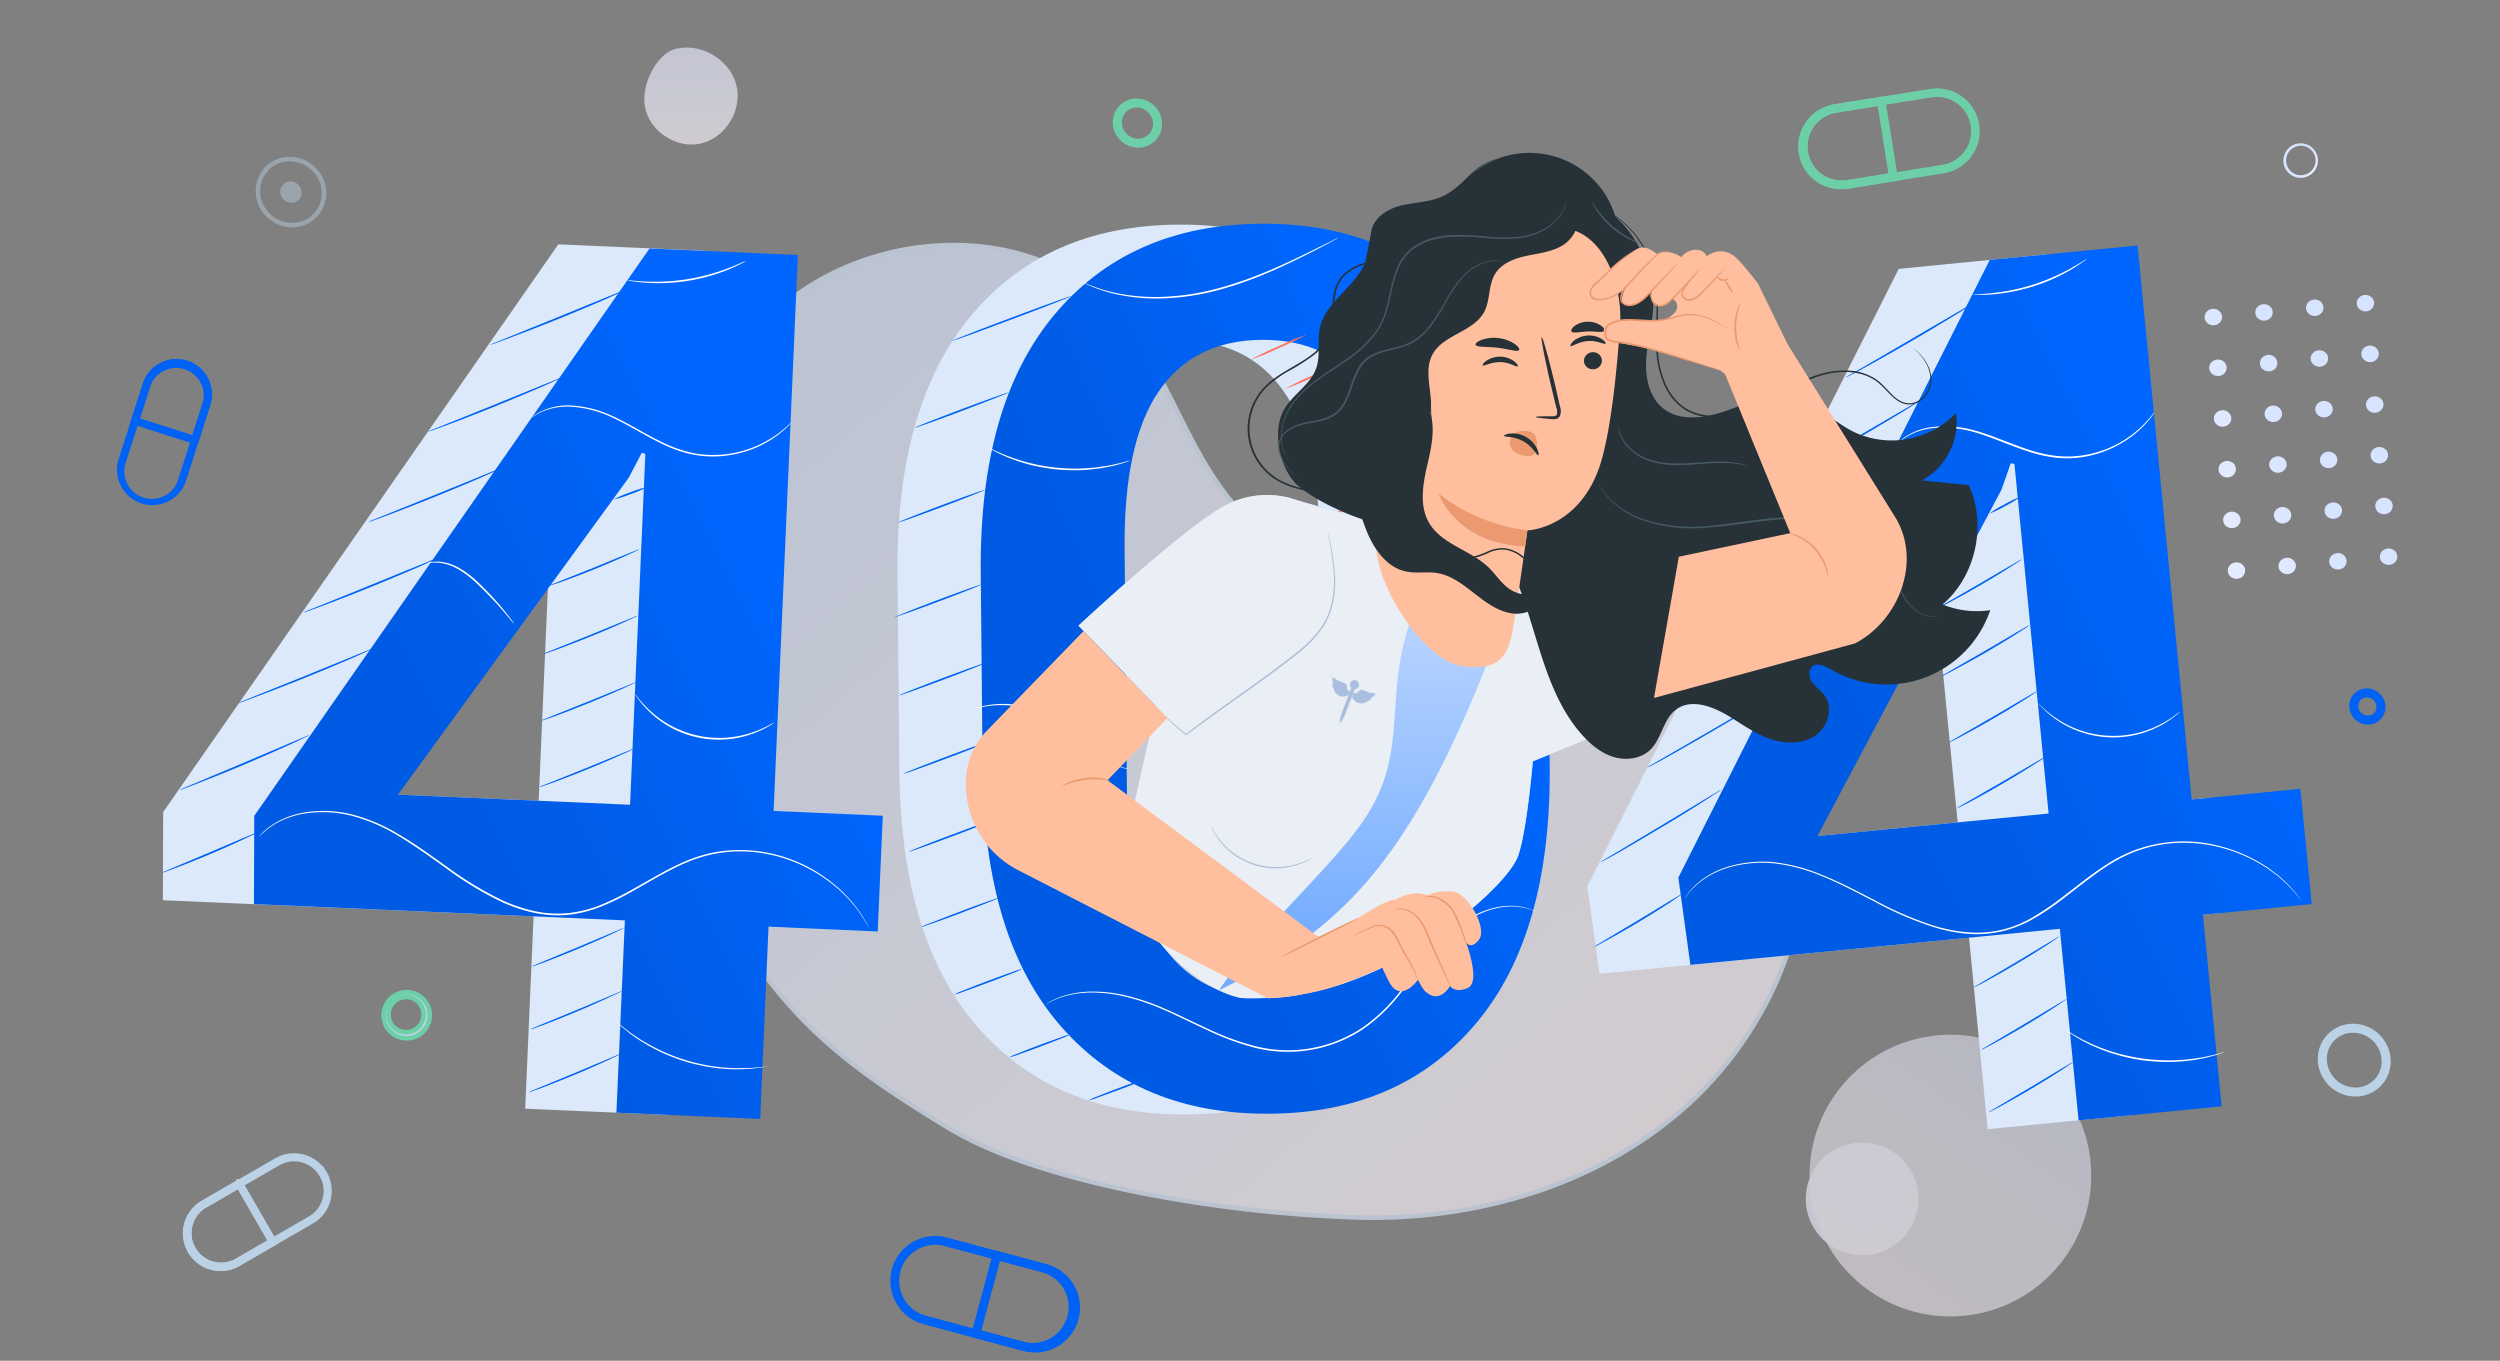 <svg width="553" height="301" fill="none" xmlns="http://www.w3.org/2000/svg"><rect width="100%" height="100%" fill="#808080" stroke="none"/><path fill-rule="evenodd" clip-rule="evenodd" d="M526.44 123.31c.1 1 1.04 1.73 2.1 1.64 1.06-.1 1.84-.99 1.74-1.99-.1-1-1.04-1.73-2.1-1.63-1.06.1-1.84.98-1.74 1.98Zm1.08-9.58c-1.06.1-2-.64-2.1-1.64-.1-1 .68-1.88 1.74-1.98 1.06-.1 2 .64 2.1 1.64.1 1-.68 1.89-1.74 1.98Zm-3.13-12.85c.1 1 1.04 1.73 2.1 1.63 1.06-.1 1.84-.98 1.74-1.98-.1-1-1.04-1.73-2.1-1.64-1.06.1-1.84.99-1.74 1.99Zm1.08-9.58c-1.06.1-2-.64-2.1-1.64-.1-1 .67-1.89 1.74-1.98 1.05-.1 2 .64 2.1 1.63.1 1-.68 1.9-1.74 1.99Zm-3.13-12.86c.1 1 1.04 1.73 2.1 1.64a1.85 1.85 0 0 0 1.74-1.98c-.1-1-1.04-1.74-2.1-1.64-1.06.1-1.84.98-1.74 1.98Zm-1.02-11.21c.1 1 1.04 1.73 2.1 1.64a1.85 1.85 0 0 0 1.73-1.99c-.1-1-1.04-1.73-2.1-1.63-1.06.1-1.83.98-1.73 1.98Zm-9.12 2.66c-1.06.1-2-.64-2.1-1.64-.1-1 .68-1.88 1.74-1.98 1.06-.1 2 .64 2.1 1.64.1 1-.68 1.88-1.74 1.98Zm-1.07 9.58c.1 1 1.04 1.73 2.1 1.64a1.85 1.85 0 0 0 1.74-1.99c-.1-1-1.05-1.73-2.1-1.63-1.06.1-1.84.98-1.74 1.98Zm3.12 12.85c-1.06.1-2-.63-2.1-1.63-.1-1 .68-1.89 1.74-1.99 1.06-.1 2 .64 2.1 1.64.1 1-.68 1.89-1.74 1.98Zm-1.08 9.58c.1 1 1.05 1.73 2.1 1.64a1.85 1.85 0 0 0 1.74-1.98c-.1-1-1.04-1.74-2.1-1.64-1.06.1-1.83.98-1.74 1.98Zm3.13 12.85c-1.06.1-2-.63-2.1-1.63-.1-1 .68-1.89 1.74-1.98 1.06-.1 2 .63 2.1 1.63.1 1-.68 1.89-1.74 1.98Zm-1.07 9.59c.1 1 1.04 1.73 2.1 1.63a1.85 1.85 0 0 0 1.74-1.98 1.9 1.9 0 0 0-2.1-1.64c-1.07.1-1.84.99-1.74 1.99Zm-14.25-53.42c-1.06.1-2-.64-2.1-1.64-.1-1 .68-1.89 1.74-1.98 1.06-.1 2 .63 2.1 1.63.1 1-.68 1.89-1.74 1.99Zm-1.07 9.57c.1 1 1.04 1.74 2.1 1.64a1.85 1.85 0 0 0 1.74-1.98c-.1-1-1.04-1.73-2.1-1.64-1.06.1-1.84.98-1.74 1.98Zm3.13 12.86c-1.06.1-2-.64-2.1-1.64-.1-1 .67-1.89 1.73-1.98 1.06-.1 2 .64 2.1 1.63.1 1-.67 1.9-1.73 1.99Zm-1.08 9.58c.1 1 1.04 1.73 2.1 1.63 1.06-.1 1.84-.98 1.74-1.98-.1-1-1.04-1.73-2.1-1.63-1.06.1-1.84.98-1.74 1.98Zm3.13 12.85c-1.06.1-2-.64-2.1-1.64-.1-1 .67-1.88 1.73-1.98 1.06-.1 2 .64 2.1 1.64.1 1-.67 1.89-1.73 1.98Zm-1.08 9.58c.1 1 1.04 1.73 2.1 1.64 1.06-.1 1.84-.98 1.74-1.98-.1-1-1.04-1.74-2.1-1.64-1.06.1-1.84.98-1.74 1.98Zm-14.24-53.42c-1.06.1-2-.64-2.1-1.64-.1-1 .68-1.88 1.74-1.98 1.06-.1 2 .64 2.1 1.64.1 1-.68 1.88-1.74 1.98Zm-1.08 9.58c.1 1 1.04 1.73 2.1 1.64a1.85 1.85 0 0 0 1.74-1.99c-.1-1-1.04-1.73-2.1-1.63-1.06.1-1.84.98-1.74 1.98Zm3.13 12.85c-1.06.1-2-.63-2.1-1.63-.1-1 .68-1.89 1.74-1.99 1.06-.1 2 .64 2.1 1.64.1 1-.68 1.89-1.74 1.98Zm-1.08 9.58a1.9 1.9 0 0 0 2.1 1.64 1.85 1.85 0 0 0 1.74-1.98c-.1-1-1.04-1.73-2.1-1.64-1.06.1-1.84.98-1.74 1.98Zm3.13 12.86c-1.06.1-2-.64-2.1-1.64-.1-1 .68-1.89 1.74-1.98 1.06-.1 2 .63 2.1 1.63.1 1-.68 1.89-1.74 1.99Zm-1.08 9.58c.1 1 1.04 1.73 2.1 1.63a1.85 1.85 0 0 0 1.74-1.98c-.1-1-1.04-1.73-2.1-1.64-1.06.1-1.84.99-1.74 1.98Z" fill="url(#a)"/><path d="M162.93 19c-1.25-5.41-7.15-9.26-12.63-8.35-4.35.28-8.55 7.37-7.66 12.85.9 5.49 6.97 9.5 12.38 8.25 5.42-1.23 9.18-7.31 7.91-12.74Z" fill="url(#b)" opacity=".65"/><g opacity=".65"><path d="m398.37 176.28.49-.09-.5.1c4.54 25.26-6.69 52.04-26.04 69-19.34 16.97-45.77 24.65-71.54 24.03a300.57 300.57 0 0 1-46.97-5.16c-16.81-3.23-33.1-8.04-44.09-14.7-13.01-7.87-21.84-14.06-29.2-21.02-7.35-6.95-13.25-14.68-20.39-25.64-14.04-21.58-20.42-49.77-19.2-74h.01l.2-6.31c.01-.52.08-1.03.2-1.52 5.75-23.1 18.05-45.49 38.19-57.94 20.37-12.6 49.52-12.3 66.18 4.75 6.06 6.2 10.07 13.93 14.02 21.82l.55 1.1c3.76 7.51 7.56 15.1 13.12 21.43a49.62 49.62 0 0 0 31.01 16.35c7.07.85 14.15.16 21.18-.6l.97-.1c6.72-.72 13.4-1.44 20.05-.9 25.53 2.1 47.23 24.13 51.76 49.4Z" fill="url(#c)" stroke="#D9E6FB"/><path d="M424.21 267.12a12.46 12.46 0 1 0-24.66-3.58 12.46 12.46 0 0 0 24.66 3.58Z" fill="url(#d)"/><path opacity=".8" d="M402.38 271.3a31.15 31.15 0 1 0 58.09-22.52 31.15 31.15 0 0 0-58.09 22.52Z" fill="url(#e)"/></g><path d="M324.4 169.44c.24 24.88-5.19 43.9-16.27 57.07-11.08 13.17-26.25 19.84-45.51 20.01-19.37.2-34.76-6.19-46.18-19.13-11.42-12.94-17.25-31.85-17.5-56.73l-.41-43.75c-.25-24.78 5.18-43.8 16.27-57.07 11.08-13.27 26.3-19.98 45.66-20.15 19.27-.18 34.62 6.24 46.05 19.27C317.94 82 323.76 100.9 324 125.68l.4 43.76Zm-32.39-48.35c-.16-15.67-2.88-27.24-8.18-34.7-5.3-7.48-13-11.17-23.12-11.08-10.08.1-17.69 3.94-22.82 11.51-5.14 7.58-7.65 19.2-7.52 34.86l.5 53.17c.15 15.75 2.91 27.38 8.29 34.9 5.37 7.52 13.1 11.23 23.17 11.13 10.07-.1 17.65-3.93 22.75-11.5 5.1-7.58 7.57-19.29 7.42-35.13L292 121.1Z" fill="#DCE9FA"/><path d="M342.8 169.26c.24 24.88-5.19 43.9-16.28 57.08-11.08 13.17-26.25 19.84-45.51 20.01-19.36.19-34.75-6.2-46.17-19.14-11.42-12.95-17.25-31.86-17.48-56.74l-.42-43.75c-.24-24.79 5.18-43.81 16.27-57.08 11.09-13.26 26.31-19.98 45.67-20.15 19.26-.18 34.61 6.25 46.04 19.27s17.24 31.94 17.43 56.75l.44 43.75Zm-32.4-48.34c-.15-15.67-2.89-27.23-8.21-34.68-5.33-7.46-13.04-11.15-23.12-11.07-10.08.1-17.7 3.94-22.83 11.5-5.13 7.58-7.63 19.2-7.48 34.87l.51 53.16c.16 15.76 2.92 27.4 8.29 34.91 5.37 7.52 13.1 11.23 23.17 11.14 10.07-.1 17.65-3.94 22.75-11.51 5.1-7.58 7.56-19.28 7.41-35.13l-.48-53.2Z" fill="url(#f)"/><path d="M307.32 201.41c.05.1-5.44 2.66-12.24 5.72-6.8 3.06-12.37 5.46-12.4 5.37-.05-.1 5.43-2.66 12.27-5.72 6.85-3.06 12.33-5.46 12.37-5.37ZM310.92 186.6c.04.1-4.49 2.22-10.11 4.75-5.63 2.53-10.23 4.5-10.27 4.41-.04-.1 4.48-2.22 10.11-4.75 5.64-2.53 10.23-4.5 10.27-4.4ZM312.57 169.97c.05.09-4.48 2.21-10.11 4.74-5.63 2.53-10.22 4.51-10.27 4.42-.04-.1 4.48-2.23 10.12-4.76 5.63-2.53 10.22-4.53 10.26-4.4ZM314.23 153.32c.04.1-4.48 2.22-10.12 4.75-5.63 2.53-10.22 4.5-10.26 4.41-.05-.1 4.48-2.22 10.11-4.75 5.63-2.52 10.21-4.51 10.27-4.41ZM315.89 136.68c.04.1-4.49 2.23-10.11 4.75-5.63 2.53-10.23 4.5-10.27 4.41-.04-.1 4.49-2.22 10.11-4.75 5.63-2.54 10.23-4.49 10.27-4.4ZM312.57 121.86c.05.1-4.48 2.23-10.11 4.76-5.63 2.53-10.22 4.5-10.27 4.4-.04-.09 4.48-2.22 10.12-4.75 5.63-2.53 10.22-4.5 10.26-4.4ZM312.57 105.91c.05.1-4.48 2.23-10.11 4.75-5.63 2.53-10.22 4.5-10.27 4.41-.04-.1 4.48-2.22 10.12-4.75 5.63-2.53 10.22-4.5 10.26-4.41ZM310.92 90.9c.04.08-4.49 2.2-10.11 4.74-5.63 2.53-10.23 4.5-10.27 4.41-.04-.1 4.48-2.22 10.11-4.75 5.64-2.53 10.23-4.5 10.27-4.4ZM296.65 80.42a61.73 61.73 0 0 1-6.12 2.97 61.82 61.82 0 0 1-6.28 2.61c1.99-1.1 4.03-2.1 6.12-2.96a61.7 61.7 0 0 1 6.28-2.62ZM289.02 74.01a63.75 63.75 0 0 1-6.12 2.96 61.77 61.77 0 0 1-6.27 2.61 61.75 61.75 0 0 1 6.11-2.94 61.82 61.82 0 0 1 6.28-2.63Z" fill="#FF725E"/><path d="M217.04 129.32c.03.1-4.24 1.79-9.54 3.78-5.3 2-9.65 3.5-9.65 3.44 0-.07 4.24-1.8 9.54-3.8 5.3-1.99 9.61-3.52 9.65-3.42ZM218.08 146.6c.04.1-4.23 1.8-9.54 3.8-5.31 1.99-9.63 3.52-9.67 3.42-.03-.09 4.24-1.79 9.54-3.78 5.3-2 9.67-3.53 9.67-3.43ZM219.16 163.9c.03.09-4.23 1.79-9.54 3.78-5.31 2-9.6 3.53-9.67 3.43-.07-.1 4.23-1.79 9.54-3.78 5.3-2 9.63-3.54 9.67-3.44ZM220.25 181.19c.04.09-4.23 1.79-9.54 3.78-5.31 2-9.64 3.53-9.68 3.43-.03-.1 4.24-1.79 9.55-3.78 5.3-2 9.6-3.54 9.67-3.44ZM221.28 198.47c-.2.14-.43.25-.66.33-.43.19-1.07.44-1.85.76-1.58.62-3.75 1.44-6.16 2.37-2.42.94-4.61 1.7-6.2 2.27l-1.9.65c-.23.1-.48.16-.72.19.2-.14.43-.25.66-.33.43-.18 1.06-.44 1.85-.72 1.57-.63 3.75-1.44 6.16-2.38a197.5 197.5 0 0 1 8.1-2.91c.23-.11.47-.2.72-.23ZM226.22 214.29c-.7.37-1.42.7-2.17.96a316.77 316.77 0 0 1-10.79 4.05c-.74.3-1.5.54-2.28.72.7-.37 1.42-.7 2.17-.96a271.38 271.38 0 0 1 10.79-4.05c.73-.3 1.5-.55 2.28-.72ZM236.79 228.8c-.62.34-1.27.63-1.95.87a212.14 212.14 0 0 1-9.6 3.6c-.67.27-1.35.48-2.04.63.62-.35 1.27-.64 1.94-.87 1.22-.5 2.9-1.15 4.78-1.86 1.9-.7 3.62-1.32 4.83-1.75.66-.27 1.34-.48 2.04-.63ZM254.35 238.3c-.62.35-1.27.64-1.94.88-1.22.5-2.9 1.15-4.79 1.85l-4.82 1.76c-.66.27-1.34.47-2.04.62a12.5 12.5 0 0 1 1.94-.87 207.42 207.42 0 0 1 9.61-3.61c.66-.27 1.34-.48 2.04-.62ZM217.85 108.36c.04.1-4.23 1.8-9.53 3.79-5.3 1.99-9.64 3.53-9.68 3.43-.03-.1 4.24-1.8 9.55-3.79 5.3-2 9.63-3.52 9.66-3.43ZM223.14 86.8c.04.1-4.6 1.92-10.34 4.09s-10.45 3.83-10.48 3.74c-.04-.1 4.6-1.93 10.34-4.1 5.76-2.15 10.48-3.83 10.48-3.73ZM237.06 65.46c.04.1-5.84 2.4-13.12 5.13-7.28 2.74-13.21 4.88-13.25 4.78-.03-.1 5.84-2.4 13.12-5.13 7.28-2.74 13.22-4.87 13.25-4.78Z" fill="#0062F4"/><path d="m339.68 201.62-.3-.1-.87-.34c-.38-.14-.88-.25-1.44-.4-.68-.13-1.36-.22-2.05-.26-3.08-.2-7.7.93-12.18 4.28a34.64 34.64 0 0 0-6.45 6.38c-2.07 2.54-4.1 5.4-6.4 8.3a38 38 0 0 1-8.33 8.06 30.04 30.04 0 0 1-23.94 4.26 58.78 58.78 0 0 1-10.88-4.04c-3.36-1.55-6.5-3.13-9.5-4.44a50.43 50.43 0 0 0-8.62-2.91 31.87 31.87 0 0 0-7.44-.86c-1.89.02-3.77.27-5.6.76a20.4 20.4 0 0 0-3.34 1.31l-.82.43c-.09.06-.19.1-.29.14l.27-.17.8-.47a18.4 18.4 0 0 1 3.34-1.38 22.2 22.2 0 0 1 5.63-.83c2.53-.03 5.05.24 7.51.8 2.97.7 5.87 1.67 8.67 2.9 3.02 1.3 6.16 2.89 9.51 4.42a58.34 58.34 0 0 0 10.84 3.98c4.02 1 8.2 1.15 12.28.41 4.07-.73 7.95-2.3 11.38-4.6a37.67 37.67 0 0 0 8.27-7.99c2.3-2.89 4.33-5.73 6.44-8.27a34.84 34.84 0 0 1 6.5-6.4c4.53-3.35 9.22-4.45 12.34-4.2a15 15 0 0 1 2.07.28c.58.18 1.08.3 1.45.45l.86.37.3.13ZM344.24 153.43c0 .04-.51.1-1.4.4a14.06 14.06 0 0 0-3.5 1.87c-1.37.96-2.89 2.3-4.63 3.7a34.14 34.14 0 0 1-18.96 7.12c-.85.06-1.62.04-2.3.05-.67.02-1.24-.04-1.71-.07l-1.1-.11c-.12 0-.25-.03-.36-.07h.37l1.1.04h1.7c.68-.04 1.45 0 2.27-.12a35.67 35.67 0 0 0 18.78-7.13c1.76-1.36 3.28-2.7 4.7-3.61a13 13 0 0 1 3.6-1.8 8.48 8.48 0 0 1 1.44-.27ZM249.87 170.17c-.13 0-.26-.02-.39-.05-.26-.06-.64-.12-1.13-.26-1.35-.4-2.65-.97-3.87-1.7a39.07 39.07 0 0 1-5.05-3.69c-1.82-1.5-3.75-3.21-5.97-4.74a20.45 20.45 0 0 0-6.86-3.15 21.17 21.17 0 0 0-10.29.05c-.96.24-1.48.43-1.49.4.12-.08.24-.13.37-.17a18.77 18.77 0 0 1 5.25-1.1 20.25 20.25 0 0 1 13.23 3.68c2.24 1.56 4.18 3.28 5.98 4.8a41.33 41.33 0 0 0 4.97 3.73c1.19.73 2.46 1.33 3.78 1.78.5.12.99.26 1.47.42ZM250 101.88c-.4.18-.8.33-1.21.44-.48.17-.96.31-1.45.43-.57.14-1.21.34-1.94.47-.73.13-1.52.3-2.39.42l-2.75.3c-2.12.13-4.25.1-6.36-.09-2.12-.2-4.2-.58-6.27-1.1-.94-.27-1.84-.52-2.66-.81-.81-.3-1.58-.57-2.26-.86-.68-.28-1.28-.57-1.82-.82a18.03 18.03 0 0 1-2.43-1.34c.4.14.79.32 1.16.52.37.19.83.41 1.36.63.53.23 1.14.52 1.84.76.69.25 1.44.56 2.26.81a41.16 41.16 0 0 0 15.16 1.94c.96-.08 1.88-.13 2.74-.25.86-.14 1.65-.24 2.37-.37.72-.13 1.36-.3 1.94-.42.57-.12 1.06-.25 1.44-.36.41-.13.84-.23 1.26-.3ZM340.14 101.7l-.3-.15-.84-.49c-.44-.26-.89-.5-1.35-.72-.6-.32-1.2-.6-1.83-.86l-1.08-.45c-.38-.16-.79-.27-1.2-.42-.83-.3-1.75-.5-2.7-.76a29.9 29.9 0 0 0-15.5.61c-.42.14-.83.25-1.21.4l-1.1.43c-.62.24-1.23.52-1.83.83-.47.2-.92.45-1.36.72l-.85.47-.3.14c.07-.08.17-.15.26-.2l.81-.54c.43-.28.88-.54 1.34-.77.6-.33 1.2-.63 1.84-.88l1.09-.47c.38-.15.8-.26 1.22-.4.9-.31 1.81-.57 2.74-.77 4.26-.93 8.68-.9 12.92.12.97.26 1.9.48 2.72.8.42.15.84.27 1.21.44l1.1.48a20.2 20.2 0 0 1 3.13 1.71l.8.55c.19.1.31.17.27.18ZM295.96 52.62a3.1 3.1 0 0 1-.51.32l-1.5.83c-1.34.72-3.28 1.73-5.7 2.94-4.85 2.4-11.65 5.66-19.7 7.7a53.95 53.95 0 0 1-11.56 1.6c-3.18.1-6.36-.18-9.48-.81a32.95 32.95 0 0 1-6.14-1.87c-.72-.28-1.22-.57-1.58-.72a4.2 4.2 0 0 1-.55-.29c.2.06.4.13.57.22.38.14.9.4 1.62.66a35.5 35.5 0 0 0 6.13 1.75c3.1.59 6.27.83 9.43.72 3.87-.14 7.71-.68 11.46-1.63 8-2.02 14.8-5.23 19.67-7.57l5.78-2.84 1.49-.76c.18-.1.38-.18.57-.25Z" fill="#fff"/><path d="m150.94 178.5 24.15 1.06-1.12 25.6-24.15-1.06-1.86 42.53-31.79-1.38 1.86-42.54-82-3.58.06-19.5L123.5 54.05l32.82 1.44-5.38 123Zm-83.09-3.6 51.3 2.23 3.38-77.58-.77-.3-2.9 5.53-51 70.11Z" fill="#DCE9FA"/><path d="m171.12 179.38 24.16 1.06-1.13 25.6-24.15-1.06-1.85 42.53-31.8-1.38 1.87-42.54-82.05-3.6.07-19.52 87.43-125.5 32.82 1.44-5.37 122.97Zm-83.08-3.6 51.33 2.23 3.38-77.58-.77-.3-2.9 5.53-51.04 70.11Z" fill="url(#g)"/><path d="M56.68 184.23c-.25.17-.5.32-.78.44l-2.17 1.05a215.53 215.53 0 0 1-17.1 7.1c-.27.11-.56.2-.85.26.25-.17.52-.3.8-.4l2.24-.95 7.39-3.11 7.38-3.16 2.25-.95c.27-.12.55-.22.84-.28ZM68.44 162.61c-.35.21-.72.4-1.1.57-.71.35-1.74.84-3.03 1.44a480.82 480.82 0 0 1-10.11 4.43c-3.96 1.68-7.62 3.12-10.23 4.14-1.32.52-2.39.93-3.14 1.2-.37.16-.77.28-1.17.37.36-.2.74-.37 1.12-.51l3.09-1.3 10.2-4.29 10.16-4.33 3.09-1.3c.36-.18.73-.32 1.12-.42ZM82.8 143.3c-.37.22-.75.42-1.15.58-.72.34-1.83.84-3.17 1.44a456.26 456.26 0 0 1-24.53 9.8c-.4.16-.8.29-1.22.38.38-.2.77-.37 1.17-.52l3.22-1.3 10.64-4.28 10.61-4.34 3.22-1.3c.4-.19.8-.34 1.2-.46ZM140.3 165.58a4.1 4.1 0 0 1-.8.43 212.83 212.83 0 0 1-9.56 4.16c-2.9 1.18-5.55 2.17-7.47 2.89l-2.29.8c-.28.1-.56.19-.86.24.25-.16.52-.28.8-.38l2.26-.9 7.43-2.98 7.4-3.04 2.24-.92c.27-.13.55-.23.85-.3ZM137.95 205.27c-.23.17-.49.31-.75.43-.5.24-1.23.6-2.14 1.02-1.8.84-4.33 1.96-7.13 3.13s-5.38 2.17-7.22 2.9l-2.23.79c-.27.1-.55.2-.83.24.24-.16.5-.28.78-.38l2.16-.91 7.23-2.97 7.17-3.03 2.16-.92c.26-.12.53-.23.8-.3ZM137.62 219.19c-.22.16-.47.3-.72.41a223.5 223.5 0 0 1-9.3 4.16c-2.8 1.18-5.38 2.17-7.23 2.9l-2.23.8c-.26.11-.54.2-.83.24.25-.15.51-.28.78-.38l2.17-.91 7.22-2.97 7.18-3.03 2.17-.91c.25-.14.51-.24.8-.31ZM137.29 233.1c-.23.16-.47.3-.72.42a196.73 196.73 0 0 1-9.3 4.15c-2.81 1.17-5.38 2.17-7.23 2.9l-2.23.79c-.27.1-.54.2-.83.24.24-.15.5-.28.78-.38l2.17-.9 7.22-2.98 7.18-3.03 2.16-.91c.26-.13.52-.24.8-.3ZM140.67 150.88c-.25.17-.51.31-.79.43-.5.25-1.26.6-2.16 1.02-1.87.84-4.47 1.96-7.37 3.14-2.9 1.18-5.54 2.17-7.47 2.9l-2.29.79c-.27.1-.56.19-.86.24.25-.16.52-.29.8-.38l2.26-.91 7.43-2.97 7.4-3.03 2.24-.91c.26-.14.53-.24.81-.31ZM141.05 136.2c-.25.16-.52.3-.8.42a197.94 197.94 0 0 1-9.56 4.15c-2.9 1.17-5.54 2.17-7.47 2.9l-2.29.79c-.27.1-.56.19-.86.24.26-.16.53-.29.81-.38l2.25-.91 7.43-2.97 7.4-3.04 2.24-.9c.27-.14.56-.24.85-.3ZM141.42 121.5c-.22.15-.47.29-.72.4a184.67 184.67 0 0 1-9.1 3.97 207 207 0 0 1-7.13 2.73 35.34 35.34 0 0 1-2.99.96c.24-.16.5-.28.77-.37l2.17-.87 7.08-2.82 7.05-2.9 2.16-.86c.23-.1.47-.19.71-.24ZM143.08 107.76a21.1 21.1 0 0 1-3.6 1.54c-1.22.51-2.47.91-3.76 1.2a21.05 21.05 0 0 1 3.62-1.56c1.2-.51 2.46-.9 3.74-1.18ZM97.12 123.3c-.36.22-.74.41-1.13.58-.73.35-1.83.83-3.18 1.44a468.35 468.35 0 0 1-21.25 8.61c-1.38.52-2.5.92-3.27 1.2-.4.15-.8.27-1.22.37.37-.2.76-.38 1.17-.52l3.22-1.29 10.63-4.31 10.62-4.34 3.21-1.3c.4-.18.8-.32 1.2-.44ZM111.45 103.3a7.5 7.5 0 0 1-1.14.57c-.72.35-1.83.84-3.17 1.45a484.59 484.59 0 0 1-21.26 8.6c-1.37.52-2.49.93-3.27 1.2-.39.16-.8.28-1.21.37.37-.2.76-.37 1.16-.51l3.22-1.3 10.64-4.29 10.62-4.33 3.21-1.32c.4-.18.8-.32 1.2-.44ZM124.7 83.3c-.37.22-.75.41-1.14.58l-3.17 1.44a454.7 454.7 0 0 1-21.26 8.61c-1.37.51-2.5.92-3.27 1.19-.4.15-.8.28-1.22.38.38-.2.77-.38 1.17-.52l3.23-1.3 10.63-4.28 10.61-4.33 3.22-1.31c.38-.19.78-.34 1.2-.46ZM138.48 64.07c-.37.21-.75.4-1.14.57-.72.35-1.83.84-3.17 1.45a459.96 459.96 0 0 1-24.53 9.8c-.4.15-.8.28-1.22.38.38-.2.77-.38 1.17-.52l3.22-1.3 10.63-4.31 10.61-4.34 3.22-1.3c.4-.18.8-.32 1.21-.43Z" fill="#0062F4"/><path d="M175.05 93.45a14.26 14.26 0 0 1-1.73 1.74 22.96 22.96 0 0 1-5.6 3.61 24.72 24.72 0 0 1-9.66 2.17c-1.97.03-3.93-.19-5.84-.66a29.58 29.58 0 0 1-5.9-2.2c-3.9-1.9-7.35-4.13-10.72-5.68a24.57 24.57 0 0 0-9.46-2.47c-2.22-.11-4.43.3-6.46 1.2-.54.26-1.07.56-1.56.9-.17.13-.35.24-.54.34a10.08 10.08 0 0 1 2.04-1.37 13.86 13.86 0 0 1 6.5-1.34c3.34.16 6.6 1 9.6 2.46 3.41 1.56 6.88 3.78 10.73 5.66 1.87.93 3.82 1.65 5.84 2.17 1.88.47 3.8.7 5.74.66a24.31 24.31 0 0 0 15.17-5.58c.62-.5 1.05-.93 1.36-1.2.15-.16.32-.29.5-.41ZM165 57.73c-.3.2-.6.38-.92.53-.6.33-1.5.73-2.62 1.23a41 41 0 0 1-21.63 2.72 6.1 6.1 0 0 1-1.04-.21c.35-.01.7 0 1.06.06a46.58 46.58 0 0 0 12.35-.33c1.7-.28 3.39-.67 5.05-1.13a48.5 48.5 0 0 0 6.7-2.47c.33-.17.69-.3 1.05-.4ZM113.7 137.97a5.37 5.37 0 0 1-.65-.72l-1.7-2.04a81.2 81.2 0 0 0-6.06-6.32 22.15 22.15 0 0 0-3.8-2.9 11.51 11.51 0 0 0-3.6-1.4c-1.19-.2-2.4-.2-3.58 0l.24-.09a8.1 8.1 0 0 1 3.4-.17c1.32.23 2.58.7 3.74 1.37 1.4.83 2.7 1.81 3.88 2.94a63.2 63.2 0 0 1 7.61 8.54c.2.24.38.5.52.79ZM171.33 159.8l-.28.2c-.19.14-.47.35-.86.56a22.1 22.1 0 0 1-29-5.93c-.27-.35-.45-.65-.58-.84-.13-.2-.19-.3-.17-.31.3.34.6.7.86 1.07.78.96 1.63 1.86 2.55 2.7a22.5 22.5 0 0 0 22.82 4.67c1.17-.4 2.31-.9 3.4-1.48.41-.24.83-.46 1.26-.65ZM192.38 205.54l-.2-.34c-.13-.23-.34-.56-.58-1a27.75 27.75 0 0 0-2.47-3.66l-.99-1.16-.52-.63-.62-.6-1.3-1.28-1.51-1.26a34.18 34.18 0 0 0-7.95-4.72 32.6 32.6 0 0 0-10.84-2.52c-4.3-.23-8.59.46-12.6 2.03-4.22 1.66-8.3 4.16-12.62 6.6a59.94 59.94 0 0 1-6.78 3.36 27.72 27.72 0 0 1-7.57 1.99c-2.6.26-5.23.1-7.79-.47a34.87 34.87 0 0 1-7.17-2.42 75.28 75.28 0 0 1-12.22-7.43c-3.71-2.64-7.23-5.19-10.7-7.23a38.51 38.51 0 0 0-10.29-4.39c-3-.74-6.1-.94-9.18-.6-2.32.23-4.58.89-6.67 1.92-1.3.67-2.52 1.51-3.6 2.5l-.85.78-.28.26.26-.3.79-.84a16.54 16.54 0 0 1 3.61-2.56 19.57 19.57 0 0 1 6.72-2.01 26.4 26.4 0 0 1 9.27.56 39.1 39.1 0 0 1 10.37 4.37c3.52 2.04 7.03 4.58 10.75 7.23a75 75 0 0 0 12.17 7.37 34.18 34.18 0 0 0 7.1 2.42c2.52.56 5.1.72 7.68.46 2.56-.3 5.07-.95 7.44-1.95a61.64 61.64 0 0 0 6.75-3.34c4.34-2.42 8.41-4.93 12.67-6.6 1.06-.42 2.13-.76 3.23-1.04.54-.14 1.07-.3 1.6-.41l1.63-.27c2.08-.31 4.18-.4 6.28-.29a32.87 32.87 0 0 1 18.9 7.38l1.52 1.28 1.3 1.31.6.6a76.57 76.57 0 0 1 1.5 1.81 25.57 25.57 0 0 1 2.97 4.74c.14.23.19.35.19.35ZM170.54 235.72c-.11.04-.24.07-.36.09l-1.07.2c-.56.12-1.13.2-1.7.25-.66.07-1.44.18-2.27.2l-1.33.06h-1.44c-1 0-2.06-.1-3.17-.18-2.4-.27-4.8-.73-7.13-1.39a44.37 44.37 0 0 1-6.76-2.66c-.98-.53-1.93-1.01-2.77-1.55l-1.22-.73-1.08-.75c-.73-.47-1.28-.97-1.8-1.4-.46-.34-.9-.71-1.32-1.11-.3-.3-.57-.55-.78-.72-.1-.09-.19-.18-.26-.28.1.06.21.13.3.22l.84.72c.36.3.8.67 1.34 1.06.54.4 1.12.88 1.83 1.34l1.09.72c.38.26.8.49 1.22.72.84.53 1.79 1 2.77 1.51a41.28 41.28 0 0 0 13.77 4.02c1.1.09 2.17.2 3.14.21.5 0 .97.04 1.45 0h1.31c.84 0 1.6-.1 2.26-.14.67-.04 1.24-.11 1.7-.18l1.08-.13c.11-.06.24-.09.36-.1Z" fill="#fff"/><path d="m464.68 178.8 24.05-2.35 2.5 25.5-24.06 2.35 4.14 42.37-31.65 3.1-4.11-42.37-81.76 8-2.68-19.32L420 59.47l32.69-3.2 11.99 122.53Zm-82.78 8.1 51.13-5-7.56-77.3-.81-.18-2.07 5.88-40.7 76.6Z" fill="#DCE9FA"/><path d="m484.8 176.84 24.05-2.36 2.5 25.5-24.06 2.37 4.14 42.37-31.65 3.1-4.14-42.37-81.73 7.97-2.66-19.3L440.13 57.5l32.7-3.2 11.97 122.53Zm-82.78 8.09 51.13-4.98-7.55-77.3-.82-.2-2.06 5.89-40.7 76.59Z" fill="url(#h)"/><path d="M403.63 131.72a7.7 7.7 0 0 1-1.04.72l-2.95 1.86a473.19 473.19 0 0 1-19.83 11.5c-1.29.73-2.34 1.27-3.07 1.65-.37.2-.76.38-1.15.54.34-.25.7-.48 1.08-.67l3-1.75 9.93-5.73 9.9-5.78 3-1.75c.37-.22.74-.42 1.13-.6ZM415 109.87c-.32.27-.67.51-1.04.72-.72.45-1.7 1.09-2.94 1.86a513.43 513.43 0 0 1-19.84 11.5 88.93 88.93 0 0 1-3.06 1.65c-.38.2-.76.39-1.16.54.34-.25.7-.47 1.08-.67l3-1.74 9.94-5.74 9.9-5.78 3-1.75c.36-.22.74-.42 1.13-.59Z" fill="#FF725E"/><path d="M372.16 197.73a76.7 76.7 0 0 1-2.75 1.9 219.69 219.69 0 0 1-15.95 9.43c-.26.15-.53.28-.82.37.22-.2.46-.37.72-.5l2.1-1.25 6.9-4.12 6.86-4.16 2.09-1.25c.26-.18.55-.32.85-.42ZM380.75 174.65c-.3.27-.64.51-1 .72a299.26 299.26 0 0 1-12.2 7.61c-3.67 2.18-7.07 4.2-9.53 5.6-1.23.72-2.23 1.24-2.94 1.61-.35.2-.72.39-1.1.54.32-.25.67-.47 1.03-.67l2.9-1.72 9.48-5.67 9.46-5.71 2.88-1.73c.33-.22.67-.41 1.02-.58ZM392.25 153.54c-.32.26-.68.5-1.04.72l-2.94 1.86a693.9 693.9 0 0 1-19.84 11.55 88.93 88.93 0 0 1-3.06 1.64c-.38.2-.76.39-1.16.54.34-.25.7-.47 1.08-.67l3-1.74 9.94-5.74 9.9-5.78 3-1.75c.36-.24.73-.45 1.13-.63ZM452.32 167.5c-.22.21-.46.39-.72.54a226.64 226.64 0 0 1-15.88 9.36 56.49 56.49 0 0 1-2.98 1.47c.22-.2.46-.36.72-.5l2.1-1.21 6.93-3.99 6.9-4.04 2.1-1.22c.26-.16.54-.3.83-.4ZM455.59 207.13a86.82 86.82 0 0 1-2.69 1.84 212.87 212.87 0 0 1-13.4 7.97c-.87.48-1.58.85-2.08 1.1-.25.15-.52.27-.8.36.23-.19.47-.35.73-.49l2.02-1.2 6.72-3.95 6.67-4.02 2.03-1.2c.25-.17.52-.31.8-.41ZM457.22 220.95a87.44 87.44 0 0 1-2.69 1.84 200.13 200.13 0 0 1-15.48 9.08c-.25.14-.52.26-.8.35.23-.19.47-.35.73-.48l2.03-1.21 6.7-3.95 6.69-4.02 2.03-1.2c.24-.17.5-.3.79-.41ZM458.84 234.77a70.68 70.68 0 0 1-2.69 1.84c-1.67 1.09-4 2.55-6.62 4.1-2.61 1.56-5.02 2.9-6.77 3.87-.88.48-1.6.85-2.1 1.1-.24.15-.51.27-.79.36.23-.19.47-.35.73-.48l2.03-1.21 6.7-3.95 6.68-4.02 2.03-1.2c.25-.17.52-.3.8-.4ZM450.62 152.9c-.22.2-.46.38-.72.53-.48.32-1.17.78-2.04 1.33a230.79 230.79 0 0 1-13.84 8.03c-.9.48-1.65.86-2.17 1.11-.25.15-.53.27-.81.36.22-.18.46-.35.72-.49l2.1-1.21 6.93-3.99 6.9-4.04 2.1-1.22c.26-.16.54-.3.83-.4ZM448.93 138.3c-.23.2-.47.38-.73.53a193.47 193.47 0 0 1-8.89 5.46 221.83 221.83 0 0 1-9.15 5.01c-.26.15-.54.27-.82.35.22-.18.46-.34.72-.48l2.1-1.22 6.93-3.98 6.9-4.05 2.1-1.22c.26-.16.54-.3.84-.4ZM447.24 123.7c-.21.2-.44.36-.68.5l-1.95 1.27a197.44 197.44 0 0 1-13.17 7.66l-2.06 1.05c-.24.14-.5.26-.78.34.23-.18.47-.34.72-.47l2-1.16 6.61-3.8 6.57-3.85 2-1.16c.23-.15.48-.28.74-.38ZM446.95 109.87a20.49 20.49 0 0 1-3.37 2.04 21.7 21.7 0 0 1-3.55 1.71 20.49 20.49 0 0 1 3.37-2.04 21.46 21.46 0 0 1 3.55-1.7ZM425.3 88.23c-.32.27-.67.51-1.04.72-.72.45-1.69 1.09-2.94 1.86a497.56 497.56 0 0 1-22.9 13.15c-.37.2-.76.39-1.16.54.35-.25.7-.47 1.09-.67l3-1.74 9.93-5.74 9.9-5.78 3-1.75c.36-.22.74-.42 1.13-.59ZM436.27 67.24c-.33.27-.68.51-1.05.73-.69.44-1.69 1.08-2.94 1.85a530.34 530.34 0 0 1-19.84 11.52c-1.29.72-2.33 1.26-3.06 1.63-.37.21-.76.4-1.16.55.34-.26.7-.48 1.09-.68l3-1.73 9.93-5.78 9.9-5.78 3-1.75c.36-.21.74-.4 1.13-.56Z" fill="#0062F4"/><path d="M476.59 91.2a14.16 14.16 0 0 1-1.47 1.97 22.8 22.8 0 0 1-5.06 4.38 24.6 24.6 0 0 1-9.24 3.54c-1.94.31-3.92.37-5.88.17-2.09-.23-4.15-.69-6.15-1.35-4.12-1.33-7.85-3.05-11.41-4.12-3.13-1-6.43-1.38-9.71-1.1-2.21.2-4.34.93-6.22 2.11-.5.33-1 .7-1.44 1.1-.15.16-.31.3-.48.42a10.2 10.2 0 0 1 1.82-1.64 13.85 13.85 0 0 1 6.27-2.24 24.5 24.5 0 0 1 9.87.98c3.61 1.06 7.34 2.77 11.41 4.1a30.3 30.3 0 0 0 6.09 1.34c1.92.2 3.86.15 5.78-.15a23.97 23.97 0 0 0 15.37-9.05c.14-.17.29-.32.45-.46ZM461.6 57.25c-.25.25-.53.47-.83.66a38.96 38.96 0 0 1-11.13 5.47 41.33 41.33 0 0 1-9.38 1.77 31.2 31.2 0 0 1-3.95 0c.35-.05.7-.08 1.06-.07.68 0 1.66-.1 2.89-.2a46.13 46.13 0 0 0 9.27-1.86 46.38 46.38 0 0 0 8.7-3.76c1.05-.6 1.9-1.1 2.46-1.45.3-.2.6-.4.92-.56ZM422.1 143.9c-.25-.19-.5-.4-.72-.63l-1.98-1.77a80.98 80.98 0 0 0-6.87-5.41c-1.3-.94-2.7-1.72-4.17-2.36a10.26 10.26 0 0 0-7.32-.4s.07-.05.22-.12a8.04 8.04 0 0 1 3.34-.61c1.34.03 2.65.31 3.89.81 1.5.63 2.93 1.42 4.25 2.37 2.4 1.68 4.7 3.53 6.85 5.53.82.76 1.44 1.44 1.9 1.86.23.22.44.47.62.74ZM482.23 157.42s-.07.09-.24.25c-.18.16-.42.4-.78.66a22.14 22.14 0 0 1-29.5-1.8c-.32-.31-.54-.58-.72-.72a1.27 1.27 0 0 1-.22-.3l1 .95c.9.84 1.87 1.62 2.9 2.31a22.5 22.5 0 0 0 23.24 1.45c1.1-.57 2.16-1.22 3.16-1.95.37-.3.76-.6 1.16-.85ZM509.51 199.74l-.27-.28c-.18-.21-.4-.52-.73-.9-.9-1.18-1.89-2.27-2.96-3.29l-1.14-1-.6-.55-.73-.51-1.44-1.09-1.69-1.03a34.09 34.09 0 0 0-8.5-3.56 32.71 32.71 0 0 0-11.11-1 30.22 30.22 0 0 0-12.18 3.79c-3.95 2.24-7.64 5.3-11.56 8.3a61.28 61.28 0 0 1-6.24 4.29 27.68 27.68 0 0 1-7.23 3.03 24.7 24.7 0 0 1-7.78.63c-2.53-.21-5.03-.7-7.45-1.45a74.46 74.46 0 0 1-13.14-5.63c-4.05-2.1-7.87-4.12-11.61-5.64a38.9 38.9 0 0 0-10.84-2.89c-3.07-.3-6.18-.05-9.17.72-2.26.57-4.4 1.53-6.33 2.85-1.2.85-2.3 1.85-3.25 2.97l-.69.93-.24.31s.06-.12.2-.33l.67-.95a16.32 16.32 0 0 1 3.22-3.05 19.28 19.28 0 0 1 6.37-2.93 26.4 26.4 0 0 1 9.25-.76c3.75.43 7.42 1.4 10.89 2.9 3.77 1.5 7.6 3.53 11.65 5.61a75.08 75.08 0 0 0 13.09 5.6c2.4.72 4.87 1.2 7.37 1.39a24.14 24.14 0 0 0 14.76-3.6 59.85 59.85 0 0 0 6.2-4.26c3.94-3 7.65-6.06 11.63-8.32.99-.55 2-1.05 3.05-1.48.51-.22 1.01-.45 1.53-.63l1.56-.5a31.33 31.33 0 0 1 17.4-.15c3 .81 5.88 2.03 8.56 3.62l1.68 1.04 1.44 1.12.73.5.6.56 1.14 1.03a27.15 27.15 0 0 1 3.57 4.27l.32.32ZM492.13 232.69c-.11.06-.23.1-.35.14l-1.02.36c-.55.19-1.1.35-1.65.48-.66.16-1.39.38-2.23.51l-1.3.25c-.45.08-.93.12-1.44.19-.98.14-2.05.2-3.17.26-2.41.08-4.83-.05-7.22-.36a43.1 43.1 0 0 1-7.07-1.7c-1.05-.37-2.06-.72-2.96-1.14-.45-.2-.9-.37-1.31-.57l-1.18-.6c-.77-.37-1.41-.78-1.99-1.12-.5-.29-.98-.6-1.44-.93l-.9-.63c-.1-.06-.2-.14-.29-.24.12.05.24.1.34.18l.93.57c.39.25.88.56 1.44.87.56.3 1.23.72 2 1.06l1.18.57c.41.2.86.37 1.31.56.9.4 1.9.72 2.95 1.1 2.31.74 4.68 1.28 7.08 1.63 2.38.33 4.78.46 7.18.4 1.11-.06 2.17-.1 3.14-.23.48-.06.96-.1 1.44-.17l1.3-.21c.84-.12 1.57-.32 2.22-.46.66-.14 1.21-.29 1.66-.43l1.05-.28.3-.06Z" fill="#fff"/><path d="m341.68 126.88-5.06-.8-31.33-10.11-18.32-5.3a19.74 19.74 0 0 0-15.86 1.08c-8.67 4.41-32.55 26.65-32.55 26.65l17.2 17.74-8.1 35.89c9.07 25.78 26.82 28.73 26.82 28.73a62.87 62.87 0 0 0 25.43-4.2c16.48-6.27 33.77-21.01 35.94-27.35 1.3-3.8 2.37-11.79 3.22-20.81l26.1-10.64 7.07-36.12-30.56 5.24Z" fill="url(#i)"/><path d="m341.68 126.88-5.06-.8c-21.77 62.33-37.22 78.07-67 93 10.48-15.4 27.82-29.48 34-40.84 7.33-13.5 2.88-24 8-39.84l-6.33-22.43-18.32-5.3a19.74 19.74 0 0 0-15.86 1.08c-8.67 4.41-32.55 26.65-32.55 26.65l17.2 17.74-8.1 35.89c9.07 25.78 26.82 28.73 26.82 28.73a62.87 62.87 0 0 0 25.43-4.2c16.48-6.27 33.77-21.01 35.94-27.35 1.3-3.8 2.37-11.79 3.22-20.81l26.1-10.64 7.07-36.12-30.56 5.24Z" fill="#EAEFF5"/><path d="M299.24 152.4a1 1 0 1 0 .72-1.87 1 1 0 0 0-.72 1.88ZM304.3 153.38l-1.01-.12a2.18 2.18 0 0 1-.52-.13l-1.35-.5a.73.73 0 0 0-.9.32.73.73 0 0 1-.89.32l-.19-.07-.39.87.13.28a2.15 2.15 0 0 0 3.1.92l.3-.18.13-.05c.34-.13.63-.4.77-.78l.07-.08c.33-.16.6-.44.74-.8ZM294.82 149.78l.83.58c.15.1.3.2.47.25l1.35.51c.33.13.53.49.45.84-.07.35.12.7.46.83l.19.08-.29.9-.28.13a2.15 2.15 0 0 1-2.94-1.36l-.1-.34a1.38 1.38 0 0 1-.13-1.22l.02-.1a1.45 1.45 0 0 1-.03-1.1Z" fill="#AABFDF"/><path d="m299.65 152.49-2.18 5.75a5.09 5.09 0 0 1-1.09 1.72 5.1 5.1 0 0 1 .32-2.02l2.18-5.74.77.29Z" fill="#AABFDF"/><path d="M290.31 189.77s-.06.06-.21.15a14.45 14.45 0 0 1-3.3 1.46c-3.05.93-6.31.92-9.36-.04a15.51 15.51 0 0 1-9.16-7.66c-.15-.3-.24-.54-.31-.7a1.15 1.15 0 0 1-.09-.24c.19.28.35.58.5.88.46.81.99 1.58 1.58 2.3 1.93 2.4 4.56 4.2 7.54 5.14 2.99.94 6.2.98 9.2.12.9-.25 1.79-.58 2.63-.98.65-.3.97-.47.99-.43ZM293.65 117.46l.06.18.13.51c.1.45.26 1.12.44 1.98.54 2.43.88 4.9 1.04 7.39.09 1.73-.01 3.45-.3 5.16a16.8 16.8 0 0 1-2.06 5.57 22.02 22.02 0 0 1-4.28 4.96c-1.7 1.52-3.58 2.9-5.5 4.38-4.07 3.06-8.03 5.82-11.56 8.34a431.76 431.76 0 0 0-9.16 6.65l-.08.07-.08-.07a54.03 54.03 0 0 1-5.02-4.51c-.42-.44-.82-.9-1.17-1.4-.13-.16-.2-.3-.26-.38a1.2 1.2 0 0 1-.08-.15l.4.5c.37.46.78.9 1.2 1.33 1.62 1.56 3.3 3.03 5.06 4.42h-.15c2.48-1.92 5.59-4.22 9.13-6.74 3.54-2.52 7.48-5.3 11.56-8.36 1.9-1.44 3.78-2.85 5.47-4.33a21.85 21.85 0 0 0 4.23-4.87c1-1.68 1.7-3.52 2.04-5.44.3-1.68.42-3.4.35-5.1a52.48 52.48 0 0 0-.92-7.37l-.37-2a10.79 10.79 0 0 1-.12-.72Z" fill="#B0BFD7"/><path d="M429.71 133.71c7.34-6.3 9.82-17.61 5.78-26.39l-10.33-1.06a14.73 14.73 0 0 0 7.5-14.86 19.73 19.73 0 0 1-22.57 4.16c-4.82-2.39-8.74-6.83-14.04-7.76-4.81-.85-9.55 1.44-14.16 3.05-4.6 1.6-10.18 2.53-14-.52-3.02-2.42-3.96-6.66-3.76-10.54.2-3.87 1.31-7.64 1.55-11.5a26.16 26.16 0 0 0-8.37-20.4 19.84 19.84 0 0 0-31.15-9.9c-2.26 1.75-4.17 4.01-6.73 5.28-2.89 1.44-6.26 1.44-9.4 2.16-3.12.73-6.42 2.85-6.75 6.07L302 58.08c-.2.47-.43.93-.72 1.38-2.66 4.67-8.1 7.74-9.3 13-.66 2.95.16 6.14-.83 8.98-1.3 3.75-5.35 5.86-7.22 9.35-2.6 4.8-.83 13.2 3.3 16.74 4.14 3.54 12.68 7.3 18 8.43a336.66 336.66 0 0 0 3.97-17.53c2.17 2.1 4.46 4.08 6.72 6.05 5.94 5.16 12 10.4 16.12 17.1 7.82 12.73 7.94 29.62 17.8 40.84 1.93 2.2 4.28 4.16 7.08 5.02 2.8.85 6.13.4 8.2-1.67 2.45-2.44 2.77-6.56 5.48-8.7 3.61-2.86 8.86-.59 12.72 1.9 2.8 1.78 5.6 3.68 8.78 4.66 3.17.98 6.87.92 9.57-1.02s3.89-6.07 1.94-8.76c-.78-1.08-1.94-1.83-2.72-2.9-.77-1.05-1-2.79.07-3.6 1.06-.82 2.8 0 4.06.72a24.22 24.22 0 0 0 35.22-13.1c-3.56.53-7.2.1-10.54-1.26Z" fill="#263238"/><path d="M423.26 77.03a10.83 10.83 0 0 1 3.1 3.6c.4.77.66 1.6.8 2.44a5.78 5.78 0 0 1-2.58 5.72 4.17 4.17 0 0 1-3.84.37c-2.68-1.1-4.03-4.2-6.93-5.58-2.82-1.5-6.43-1.6-9.9-.8-3.47.8-6.86 2.68-10.28 4.6-3.41 1.92-7.05 3.98-11.23 4.7-2.05.4-4.16.38-6.21-.05-1-.23-1.98-.59-2.9-1.07-.88-.48-1.7-1.09-2.42-1.79a13.69 13.69 0 0 1-3.1-4.93 22.22 22.22 0 0 1-1.3-5.44c-.38-3.6-.07-7.08-.04-10.28.15-2.97-.15-5.94-.87-8.83-.35-1.24-.8-2.45-1.38-3.6a22.46 22.46 0 0 0-8.27-9.18l-.79-.48-.26-.17.28.14.81.43a21.53 21.53 0 0 1 6.65 6.15 21.6 21.6 0 0 1 3.21 6.65c.76 2.9 1.07 5.9.94 8.9 0 3.22-.32 6.66.07 10.24.2 1.82.63 3.62 1.27 5.34.66 1.8 1.69 3.43 3.03 4.8a10.62 10.62 0 0 0 5.13 2.76c2 .4 4.06.42 6.06.04 4.1-.73 7.7-2.74 11.12-4.66 3.42-1.91 6.8-3.8 10.38-4.61 1.73-.41 3.51-.56 5.3-.45a11.48 11.48 0 0 1 4.83 1.31c3 1.45 4.33 4.58 6.88 5.6a3.85 3.85 0 0 0 3.61-.32 5.55 5.55 0 0 0 2.53-5.46 7.83 7.83 0 0 0-.72-2.39 11.36 11.36 0 0 0-2.71-3.46l-.27-.24ZM305.18 118.73s0-.1-.06-.32a8.01 8.01 0 0 0-1.97-4.17 13.82 13.82 0 0 0-4.79-3.33c-2.1-.96-4.7-1.44-7.54-1.96-2.84-.53-6.07-1.15-8.98-3.08a13.33 13.33 0 0 1-2.12-20.31c2.99-3.07 7.22-4.6 10.68-7.29.84-.68 1.6-1.46 2.26-2.32a9.6 9.6 0 0 0 1.4-2.89c.57-2.05.52-4.2.71-6.28.08-1.05.28-2.09.58-3.09.32-1 .84-1.91 1.53-2.7a10.84 10.84 0 0 1 5.16-2.9c1.86-.53 3.7-.87 5.45-1.35 1.7-.43 3.31-1.17 4.76-2.17a17.86 17.86 0 0 0 3.56-3.34 39.94 39.94 0 0 0 2.7-3.56c1.6-2.42 2.96-4.68 4.41-6.5a21.16 21.16 0 0 1 4.21-4.17 11.76 11.76 0 0 1 4.6-2.02s-.44.1-1.25.39a12 12 0 0 0-3.26 1.76 21.05 21.05 0 0 0-4.13 4.16c-1.45 1.81-2.78 4.06-4.34 6.5a38.02 38.02 0 0 1-2.69 3.7 18.33 18.33 0 0 1-3.6 3.4c-1.48 1-3.12 1.74-4.85 2.18-1.76.49-3.61.83-5.44 1.37-1.9.44-3.62 1.4-5 2.78a7.42 7.42 0 0 0-1.44 2.57c-.3.98-.49 1.99-.56 3-.2 2.07-.14 4.23-.72 6.36a9.8 9.8 0 0 1-1.45 2.98 13.8 13.8 0 0 1-2.34 2.39 48.09 48.09 0 0 1-5.55 3.53 24.24 24.24 0 0 0-5.06 3.72 13 13 0 0 0 2.04 19.8c2.81 1.9 6.02 2.5 8.85 3.07 2.82.57 5.46 1.04 7.57 2.03 1.83.78 3.48 1.95 4.82 3.43a7.95 7.95 0 0 1 1.9 4.26c-.05.27-.05.38-.05.38Z" fill="#263238"/><path d="M362.86 53.88a12 12 0 0 1-2-.72 19.09 19.09 0 0 1-7.72-6.64c-.29-.44-.55-.88-.79-1.35-.1-.16-.18-.34-.22-.53.05 0 .46.67 1.23 1.72 2 2.74 4.61 4.98 7.62 6.56 1.15.6 1.9.9 1.88.96ZM386.88 103.16s-.45-.12-1.27-.3a20.73 20.73 0 0 0-3.51-.42c-1.75-.05-3.5 0-5.25.15-1.98.13-4.16.34-6.46.28-2.19 0-4.35-.4-6.38-1.2a11.36 11.36 0 0 1-4.28-3.11c-.78-.92-1.34-2-1.64-3.18a5.48 5.48 0 0 1-.15-1.3c.04 0 .06.47.3 1.27a8.38 8.38 0 0 0 1.7 3.03c1.16 1.3 2.6 2.33 4.21 2.98 2 .75 4.12 1.14 6.25 1.14 2.28.05 4.45-.14 6.44-.26 1.76-.14 3.52-.16 5.28-.07 1.2.07 2.38.25 3.53.55a9.64 9.64 0 0 1 1.23.44ZM429.45 136s-.06 0-.2.1a5.15 5.15 0 0 1-3.23.1 8.34 8.34 0 0 1-3.47-2.17 14.48 14.48 0 0 1-2.8-4.68c-.78-1.85-1.44-3.97-2.73-5.93a15.6 15.6 0 0 0-5.35-5.12c-4.54-2.74-10.5-3.86-16.62-3.5-6.12.37-11.88 1.52-17.2 1.89-4.72.5-9.5.01-14.02-1.45a19.4 19.4 0 0 1-8.04-5.05 11.86 11.86 0 0 1-1.58-2.05l-.35-.58a.9.9 0 0 1-.11-.2s.06.05.14.17l.38.56c.2.3.41.6.65.88.3.39.63.76.98 1.12a19.6 19.6 0 0 0 8.01 4.88 34.1 34.1 0 0 0 13.91 1.36c5.3-.4 11.05-1.6 17.2-1.92 6.17-.32 12.18.77 16.8 3.57a16.06 16.06 0 0 1 5.44 5.27c1.3 2.02 1.94 4.16 2.72 6 .59 1.7 1.5 3.27 2.68 4.63a8.24 8.24 0 0 0 3.36 2.17c.82.27 1.69.34 2.53.18.62-.1.9-.25.9-.22Z" fill="#455A64"/><path d="M315.82 53.87a5.4 5.4 0 0 0-5.5 4.8l-5.84 60.84c-1.02 8.56 10.17 26.9 19.34 27.91 9.26 1.02 10.17-3.46 11.37-11.56 2-13.54 2.68-18.64 2.67-18.56 0 .08 11.92-.4 16.34-15.3 2.17-7.41 3.46-19.87 4.16-30.1.63-9.21-3.95-21.21-13.18-21.45l-29.36 3.42Z" fill="#FFBE9D"/><path d="M354.33 79.95a1.96 1.96 0 0 1-2.17 1.72 1.9 1.9 0 0 1-1.79-2.02 1.98 1.98 0 0 1 2.17-1.73 1.89 1.89 0 0 1 1.79 2.03ZM355.16 76.01c-.24.28-1.8-.72-3.91-.57-2.12.16-3.61 1.32-3.84 1.08-.11-.1.1-.59.72-1.13a5.42 5.42 0 0 1 6.18-.4c.7.45.95.92.85 1.02ZM335.74 81.05c-.26.25-1.72-.9-3.83-.95-2.12-.05-3.7.97-3.93.73-.1-.13.16-.58.85-1.05a5.35 5.35 0 0 1 6.18.2c.64.5.84 1 .73 1.07ZM339.68 92.24c0-.12 1.34-.17 3.5-.16.54 0 1.06 0 1.2-.39.12-.54.07-1.11-.15-1.63l-1.05-4.34c-1.44-6.1-2.4-11.1-2.16-11.15.24-.06 1.6 4.85 3.05 10.96l.98 4.33c.26.7.26 1.47 0 2.17a1.35 1.35 0 0 1-.98.67c-.31.04-.63.04-.94 0-2.13-.17-3.46-.34-3.45-.46Z" fill="#263238"/><path d="M337.86 117.29c-7.19-.84-14-3.66-19.67-8.14 0 0 3.76 11.14 19.19 11.72l.48-3.58Z" fill="#EB996E"/><path d="M336.03 77.43c-.33.51-2.33-.24-4.81-.51-2.5-.28-4.6-.07-4.81-.65-.09-.28.38-.72 1.3-1.08 1.2-.43 2.49-.57 3.76-.4 1.27.14 2.5.58 3.57 1.28.8.57 1.14 1.12 1 1.36ZM354.84 73.18c-.35.5-1.83.08-3.61.14-1.79.07-3.23.48-3.62 0-.15-.24.06-.72.68-1.21a4.92 4.92 0 0 1 2.89-.94 4.99 4.99 0 0 1 2.89.81c.7.47.92.96.77 1.2Z" fill="#263238"/><path d="M334.57 96.08a4.52 4.52 0 0 1 3.31-.72c.6.08 1.14.36 1.54.8.44.65.63 1.43.54 2.2 0 .47-.06.94-.2 1.38a1.8 1.8 0 0 1-.89 1.04c-.46.16-.97.19-1.44.07-.8-.1-1.56-.38-2.24-.81a2.73 2.73 0 0 1-1.24-1.95 1.86 1.86 0 0 1 1.12-1.92" fill="#EB996E"/><path d="M340.27 100.72c-.15.05-.44-.4-.94-1.04a7.7 7.7 0 0 0-5.25-2.99c-.8-.11-1.33-.12-1.37-.28-.04-.16.47-.43 1.39-.52a6.05 6.05 0 0 1 5.9 3.37c.4.83.4 1.41.27 1.46ZM303.66 115.33c5.02-1 8.9-5.31 10.62-10.11 1.73-4.8 1.63-10.08 1.18-15.17a2.43 2.43 0 0 0-.69-1.8c-.76-.58-1.85-.1-2.67.4a83.41 83.41 0 0 0-9.09 6.38c-2.68 2.17-5.34 4.66-6.37 7.95-1.59 5.05 1.76 11.09 6.88 12.42" fill="#263238"/><path d="M419.07 114.16 395.4 76.1l-6.55-13.4s-2.09-2.77-4.25-5.13c-3.56-3.88-7.08-.87-7.08-.87a2.4 2.4 0 0 0-2.37-1.44 4.04 4.04 0 0 0-3.27 1.67s-.97-1.08-3.66-1.24c-.61-.01-1.2.18-1.7.54-.88-.77-2.5-1.88-4.05-1.32-1.22.44-8.58 6.04-10.4 8.86-.89 1.4.78 3.2 3.01 2.36.93-.3 1.82-.67 2.7-1.1.67-.38 1.29-.87 1.81-1.44 0 0-1.85 3.25 0 3.82a4.25 4.25 0 0 0 3.5-.84c.72-.6 1.5-1.37 2.28-2.13l-.08.13c-1.03 1.52 1.64 3.77 2.94 2.86.6-.43 1.17-.89 1.72-1.38 3 2.17-1.16 4.98-2.92 4.84a53.9 53.9 0 0 0-8.15 0c-1.53.12-2.9.49-3.73 1.33-1 1.03.05 3.18 1.45 3.4 2.59.4 5.9.97 9.34 1.86a393.42 393.42 0 0 1 14.64 4.49l1.03.84 14.4 35.12-24.65 5.22-5.5 31.24 44.5-12.08c10.01-5.28 14.79-18.62 8.71-28.16Z" fill="#FFBE9D"/><path d="M380.59 81.9c-.2-.03-.38-.07-.57-.14l-1.6-.45-5.85-1.74-4.04-1.22c-1.44-.45-3-.91-4.65-1.33a44.29 44.29 0 0 0-5.21-1.08 8.93 8.93 0 0 1-2.83-.51 1.9 1.9 0 0 1-.64-.47 1.2 1.2 0 0 1-.22-.4l-.05-.37a3.7 3.7 0 0 1 .1-1.54c.17-.5.54-.93 1.02-1.18.44-.23.9-.41 1.38-.55a9.3 9.3 0 0 1 2.89-.35c1.87 0 3.64.29 5.33.21.83-.02 1.64-.1 2.45-.23.8-.15 1.54-.35 2.28-.54 1.36-.43 2.79-.6 4.21-.54 1.17.11 2.32.4 3.4.87.81.33 1.6.72 2.37 1.16.63.35 1.1.65 1.44.84.17.1.33.2.48.33a3 3 0 0 1-.52-.26l-1.45-.78a23.2 23.2 0 0 0-2.37-1.1c-1.07-.43-2.2-.7-3.34-.8-1.4-.04-2.79.15-4.11.58-.73.2-1.49.4-2.3.56-.82.15-1.66.24-2.5.26-1.72.08-3.51-.17-5.35-.2a9.06 9.06 0 0 0-2.74.34c-.88.3-1.89.6-2.17 1.5-.12.45-.14.91-.08 1.37l.05.34c.03.08.08.17.14.23.14.16.32.3.51.39a9 9 0 0 0 2.71.47c1.78.27 3.53.64 5.26 1.12 1.66.42 3.2.9 4.65 1.36l4.03 1.27 5.82 1.85 1.58.52c.17.06.33.13.49.21ZM362.33 54.96c.05.06-1.11.72-2.82 2.02-1 .76-1.94 1.58-2.83 2.45-1.01.99-2.07 2.17-3.33 3.22a3.43 3.43 0 0 0-1.33 1.78 1.26 1.26 0 0 0 .87 1.55 3.8 3.8 0 0 0 1.9.04c.57-.11 1.13-.27 1.67-.48a11.93 11.93 0 0 0 2.92-1.78c-.17.26-.4.5-.65.68a8.85 8.85 0 0 1-3.86 1.89c-.68.17-1.4.17-2.08 0a1.6 1.6 0 0 1-1.12-1.96c.24-.8.75-1.51 1.44-2 1.24-1.05 2.3-2.16 3.34-3.17a25.62 25.62 0 0 1 5.88-4.24Z" fill="#EB996E"/><path d="M371.37 57.94c-.26.35-.54.68-.84.99l-2.38 2.61-3.56 3.85a8.8 8.8 0 0 1-2.5 1.91c-.51.26-1.08.4-1.66.41a2.3 2.3 0 0 1-1.66-.66 1.54 1.54 0 0 1-.4-.9c-.02-.32.02-.63.1-.93.17-.57.43-1.1.77-1.58 1.28-1.35 2.46-2.62 3.52-3.8 1.07-1.16 2.13-2.08 2.98-2.88.37-.39.78-.72 1.24-1 .36-.16.76-.24 1.16-.25.64-.05 1.02 0 .98.08a2.96 2.96 0 0 0-.97.05c-.37.03-.74.13-1.09.29-.42.28-.81.62-1.16 1-.82.82-1.84 1.78-2.89 2.93-1.05 1.16-2.23 2.47-3.5 3.84-.31.44-.56.93-.72 1.44-.07.26-.1.53-.09.8.03.25.14.5.3.68.38.36.88.56 1.4.55a3.5 3.5 0 0 0 1.49-.37 8.54 8.54 0 0 0 2.4-1.82l3.62-3.79 2.46-2.53.69-.68.3-.24ZM382.44 61.42s0 .22-.3.43a1.53 1.53 0 0 1-2.22-.39c-.17-.27-.17-.48-.13-.49.05 0 .15.14.33.33.24.24.55.4.89.47.34.05.68 0 1-.15.24-.11.38-.24.43-.2Z" fill="#EB996E"/><path d="M383.3 64.74c-.08.06-.62-.48-1.1-1.3a3 3 0 0 1-.6-1.58c.1-.03.46.62.93 1.4.33.45.6.95.77 1.48ZM384.9 77.65a4.66 4.66 0 0 1-.69-1.5 12.3 12.3 0 0 1 .13-7.88c.15-.54.4-1.04.73-1.49-.61 1.75-.96 3.58-1.05 5.43.03 1.85.32 3.68.88 5.44ZM404.35 127.72c-.07 0-.15-.77-.52-1.95a12.03 12.03 0 0 0-6.18-7.03c-1.11-.53-1.87-.72-1.86-.76.19-.01.37.01.55.07.5.1.98.25 1.44.45a11.13 11.13 0 0 1 6.32 7.2c.14.47.22.96.27 1.45.02.18.02.38-.02.56Z" fill="#EB996E"/><path d="M321.71 197.29a10.28 10.28 0 0 0-6.01.76c-3.22-1.44-7.19 1.04-7.19 1.04-1.16-.56-8.17 4.02-8.17 4.02l-8.72 4.12-46.63-34.64 13.22-13.73-18.52-19.27-21.67 22.33a16.36 16.36 0 0 0-4.34 10.5 21.37 21.37 0 0 0 11.87 20.24l54.91 28.17a64.2 64.2 0 0 0 12.5-1.94c4.73-1.24 12.83-4.83 12.83-4.83s0 .24 1.44 3.05c2.61 5.06 6.44-.4 6.44-.4.38.89.88 1.72 1.48 2.47 3.3 3.2 5.6-1.1 5.6-1.1s.99 1.73 3.93.44c2.95-1.28-.42-10.16-.42-10.16s.99 1.93 2.89-.51c1.9-2.44-2.28-9.9-5.44-10.56Z" fill="#FFBE9D"/><path d="M315.12 198.5c.18-.12.39-.2.6-.23a3.6 3.6 0 0 1 1.77.06c.85.24 1.65.64 2.34 1.19.42.31.8.66 1.16 1.03.36.45.67.93.91 1.45a35.04 35.04 0 0 1 2.59 7.03c.07.21.1.43.1.64-.06 0-.32-.86-.8-2.24a49.72 49.72 0 0 0-2.23-5.27 6.42 6.42 0 0 0-.85-1.33c-.34-.37-.7-.7-1.1-1a7.15 7.15 0 0 0-2.16-1.22 4.83 4.83 0 0 0-2.33-.1ZM320.73 218.1c-.17-.25-.3-.52-.41-.8l-1.02-2.21c-.86-1.87-2.12-4.43-3.32-7.34a19.48 19.48 0 0 0-1.9-3.95 6.5 6.5 0 0 0-2.68-2.24 4.33 4.33 0 0 0-2.3-.4c-.57.06-.86.22-.88.18 0-.03.07-.05.2-.12.2-.1.42-.17.64-.21a4.25 4.25 0 0 1 2.45.3 6.63 6.63 0 0 1 2.86 2.3c.8 1.24 1.47 2.59 1.96 4 1.2 2.88 2.41 5.47 3.22 7.37.4.95.72 1.73.9 2.26.13.28.22.57.28.86ZM299.33 206.95c.23-.16.47-.3.72-.4l2.08-1.01c.45-.21.92-.44 1.45-.67a4.1 4.1 0 0 1 3.84.44 6.18 6.18 0 0 1 1.44 1.7c.4.66.72 1.33 1.01 1.95.3.62.63 1.22.95 1.79.63 1.12 1.22 2.12 1.65 3 .36.7.67 1.4.93 2.13a3 3 0 0 1 .23.82c-.06 0-.45-1.12-1.39-2.82-.47-.86-1.07-1.84-1.73-2.96-.32-.56-.64-1.16-.96-1.8-.32-.62-.62-1.28-1-1.9-.36-.62-.8-1.16-1.34-1.62a3.64 3.64 0 0 0-3.5-.5c-.52.2-1.02.44-1.45.62l-2.13.96c-.25.12-.52.22-.8.27ZM300.34 203.12c-.19.16-.4.3-.63.4l-1.8.97a427.81 427.81 0 0 1-12.06 6.08l-1.85.87c-.23.12-.47.21-.72.27.2-.16.41-.3.64-.4a372.2 372.2 0 0 1 13.85-7.04c.78-.39 1.45-.68 1.86-.88.22-.13.46-.22.71-.27ZM245.62 172.67a23.59 23.59 0 0 0-5.5-.18c-1.83.28-3.62.76-5.33 1.45.44-.35.93-.62 1.45-.81a13.83 13.83 0 0 1 7.8-.92c.55.06 1.08.22 1.58.46Z" fill="#EB996E"/><path d="M348.57 47.53a145.2 145.2 0 0 0-34.33 3.61c-2.6.6-5.37 1.37-7.13 3.38-1.87 2.12-2.17 5.15-2.44 7.94l-.9 10.3c-.5.85-1.04 1.67-1.64 2.45-2.71 3.54-6.17 6.5-8.67 10.23-2.49 3.73-3.83 8.67-1.82 12.65 1.22 2.42 3.47 4.12 5.12 6.26 2.8 3.61 3.7 8.32 5.34 12.6 1.63 4.28 4.58 8.67 9.08 9.5 2.17.42 4.38-.03 6.54.28 3.23.47 5.94 2.59 8.5 4.6 2.57 2.02 5.36 4.07 8.61 4.4 3.25.32 6.98-1.88 7.04-5.15a7.63 7.63 0 0 1-7.85-.21c-1.9-1.25-3.12-3.28-4.74-4.85-4-3.87-10.43-5.1-13.2-9.92-2.18-3.8-1.33-8.58-.33-12.87.86-3.71 1.74-7.73.66-11.3.09-.58.13-1.16.14-1.74 0-3.8-1.48-7.87.29-11.23 2.34-4.45 9.09-5.02 11.45-9.44 1.38-2.58.9-5.88 2.4-8.39 1.4-2.35 4.23-3.43 6.92-4.02 2.69-.58 5.51-.85 7.88-2.24 2.37-1.39 4.16-4.32 3.08-6.84Z" fill="#263238"/><path d="M357.33 125.04a.73.73 0 0 1-.1.18l-.36.5a10.02 10.02 0 0 1-4.96 3.45c-1.58.55-3.26.75-4.92.57-2.02-.2-3.95-.98-5.53-2.27-1.72-1.32-3.25-3.07-5.2-4.47a7.5 7.5 0 0 0-3.3-1.4 7.22 7.22 0 0 0-3.69.68c-1.22.58-2.5 1.02-3.82 1.31a6.71 6.71 0 0 1-4.12-.72 20.76 20.76 0 0 1-3.47-2.3c-1.08-.81-2.1-1.7-3.05-2.65a9.53 9.53 0 0 1-2.17-3.27 6.76 6.76 0 0 1-.25-3.76c.27-1.16.63-2.29 1.1-3.38a42.1 42.1 0 0 0 2.74-19.88c0-.26 0-.45-.06-.61a.67.67 0 0 1 0-.21c.03.06.04.13.05.2l.08.6a41.02 41.02 0 0 1-2.5 20.04 20.26 20.26 0 0 0-1.07 3.3 6.35 6.35 0 0 0 .24 3.57 9.22 9.22 0 0 0 2.1 3.14c.94.94 1.94 1.8 3.01 2.6 1.06.87 2.2 1.63 3.41 2.27 1.19.65 2.55.9 3.9.72 1.29-.3 2.54-.73 3.74-1.3 1.2-.55 2.54-.79 3.86-.67 1.26.19 2.45.69 3.47 1.44 1.98 1.45 3.5 3.2 5.19 4.52a10.06 10.06 0 0 0 5.37 2.24c2.87.32 5.75-.45 8.09-2.16.83-.67 1.57-1.43 2.22-2.28Z" fill="#263238"/><path d="M285.15 102.07a8.17 8.17 0 0 1-1.6-3.43c-.29-1.48-.26-3 .07-4.47a13.73 13.73 0 0 1 2.5-5.36 24.96 24.96 0 0 1 5.21-4.93c2.08-1.54 4.43-2.98 6.78-4.65 2.5-1.68 4.68-3.8 6.43-6.25.86-1.34 1.52-2.8 1.95-4.33.46-1.55.78-3.17 1.16-4.8.32-1.63.8-3.22 1.44-4.75.64-1.51 1.6-2.85 2.84-3.93 1.2-1.01 2.6-1.78 4.1-2.26 1.42-.46 2.9-.75 4.39-.87 2.75-.13 5.5-.05 8.24.26 2.36.26 4.75.29 7.12.1 1.95-.19 3.85-.75 5.59-1.66a11.06 11.06 0 0 0 3.41-2.76 8.32 8.32 0 0 0 1.39-2.42c.2-.61.28-.94.3-.94a7.03 7.03 0 0 1-1.57 3.45 11.22 11.22 0 0 1-3.43 2.9 15.33 15.33 0 0 1-5.66 1.73c-2.4.21-4.8.2-7.18-.05-2.72-.3-5.45-.37-8.18-.22-1.47.11-2.93.4-4.34.86-1.45.46-2.8 1.2-3.97 2.17a10.43 10.43 0 0 0-2.74 3.8 24.88 24.88 0 0 0-1.44 4.7c-.38 1.62-.72 3.24-1.17 4.81a16.03 16.03 0 0 1-2 4.4 25.1 25.1 0 0 1-6.5 6.34c-2.38 1.67-4.73 3.1-6.8 4.62a24.73 24.73 0 0 0-5.19 4.84 13.34 13.34 0 0 0-2.5 5.24c-.35 1.44-.4 2.93-.14 4.39a9.2 9.2 0 0 0 1.49 3.47Z" fill="#455A64"/><path d="M287.27 105.86a15.9 15.9 0 0 1-2.22-2.13 9.9 9.9 0 0 1-1.93-3.06 4.49 4.49 0 0 1 .64-4.62c1.17-1.45 3.1-2.21 5.14-2.64 1.02-.2 2.09-.37 3.15-.64a8.96 8.96 0 0 0 3.08-1.28c.94-.7 1.71-1.6 2.24-2.65a24.4 24.4 0 0 0 1.38-3.45c.39-1.24.87-2.45 1.45-3.61a7.66 7.66 0 0 1 2.7-3 13.3 13.3 0 0 1 3.77-1.44c1.28-.34 2.54-.6 3.74-1 2.3-.8 4.29-2.28 5.73-4.23a43.85 43.85 0 0 0 3.6-5.59c.92-1.7 2-3.3 3.24-4.8a12.34 12.34 0 0 1 3.7-3.03 9.35 9.35 0 0 1 3.46-1.05 6.5 6.5 0 0 1 3.01.45l-.77-.19c-.74-.16-1.5-.2-2.25-.11a9.45 9.45 0 0 0-3.37 1.08 12.29 12.29 0 0 0-3.62 3.01 32 32 0 0 0-3.18 4.8 43.45 43.45 0 0 1-3.55 5.63 15.1 15.1 0 0 1-2.55 2.58 11.1 11.1 0 0 1-3.3 1.75c-1.21.41-2.5.68-3.76 1.01-1.28.3-2.52.78-3.65 1.45-1.11.71-2 1.71-2.59 2.89a24.06 24.06 0 0 0-1.44 3.56c-.4 1.2-.88 2.37-1.45 3.49a7.95 7.95 0 0 1-2.36 2.77 9.57 9.57 0 0 1-3.2 1.32c-1.08.26-2.16.42-3.16.63-2 .4-3.89 1.15-5 2.49-.52.63-.84 1.4-.94 2.23-.07.73.03 1.47.29 2.16a10.27 10.27 0 0 0 1.84 3.04c.64.72 1.18 1.3 1.55 1.66l.43.41c.1.05.15.1.15.1Z" fill="#455A64"/><path d="M376.2 59.19c-.1.2-.22.39-.37.55-.26.35-.65.84-1.14 1.45a68.5 68.5 0 0 1-4.07 4.44c-.82.81-1.6 1.72-2.65 2.05-.5.17-1.04.17-1.53 0-.42-.17-.77-.5-.98-.9a2.93 2.93 0 0 1-.27-1.83c.01-.23.07-.45.17-.65.02.22.02.44 0 .66-.06.59.07 1.17.35 1.7.2.32.5.58.86.71.43.15.89.15 1.3 0 .93-.3 1.68-1.16 2.5-1.98 1.66-1.66 3.1-3.22 4.14-4.34.52-.66 1.09-1.28 1.7-1.86Z" fill="#EB996E"/><path d="M381.72 59.19a46.17 46.17 0 0 1-1.73 2l-1.94 2.1-1.16 1.24c-.4.46-.83.88-1.3 1.27-.52.4-1.13.65-1.77.72a1.8 1.8 0 0 1-1.64-.72 1.45 1.45 0 0 1-.27-.84c.02-.27.1-.54.25-.77.26-.44.54-.77.78-1.1.47-.66.87-1.19 1.15-1.55.13-.2.3-.38.47-.53-.09.22-.2.43-.35.62-.24.38-.6.93-1.06 1.61-.22.34-.5.72-.72 1.1a1.07 1.07 0 0 0 0 1.26 1.45 1.45 0 0 0 1.34.55 3.05 3.05 0 0 0 1.56-.64c.47-.36.9-.76 1.3-1.2l1.18-1.21 2-2.06a72.54 72.54 0 0 1 1.91-1.85Z" fill="#EB996E"/><path fill-rule="evenodd" clip-rule="evenodd" d="M509.86 38.63a3.26 3.26 0 1 0-1.92-6.23 3.26 3.26 0 0 0 1.92 6.23Zm.17.54a3.82 3.82 0 1 0-2.26-7.3 3.82 3.82 0 0 0 2.26 7.3Z" fill="url(#j)"/><path fill-rule="evenodd" clip-rule="evenodd" d="m408.66 40.34 21.08-3.39a8.05 8.05 0 0 0-2.56-15.9l-21.07 3.38a8.05 8.05 0 0 0 2.55 15.9Zm28.64-12.76a8.96 8.96 0 0 0-10.26-7.42l-21.08 3.38a8.96 8.96 0 1 0 2.84 17.69l21.08-3.39a8.96 8.96 0 0 0 7.42-10.26Z" fill="#6DCFA8" stroke="#6DCFA8"/><path fill-rule="evenodd" clip-rule="evenodd" d="m418.3 38.79-2.54-15.9-9.65 1.54a8.05 8.05 0 1 0 2.55 15.9l9.65-1.54Zm-1.8-16.94-10.54 1.7a8.96 8.96 0 0 0 2.84 17.68l10.54-1.7-2.84-17.68Z" fill="#6DCFA8" stroke="#6DCFA8"/><path fill-rule="evenodd" clip-rule="evenodd" d="M87.23 227.32a3.88 3.88 0 1 1 5.46-5.5 3.88 3.88 0 0 1-5.46 5.5Zm-.87.87a5.1 5.1 0 1 1 7.2-7.23 5.1 5.1 0 0 1-7.2 7.23Z" fill="#BAD1E6" stroke="#6DCFA8"/><path fill-rule="evenodd" clip-rule="evenodd" d="m52.41 278.85 16.16-9.33a7.03 7.03 0 1 0-7.04-12.18l-16.15 9.33a7.03 7.03 0 0 0 7.03 12.18Zm19.42-19.33a7.83 7.83 0 0 0-10.7-2.87l-16.15 9.33a7.83 7.83 0 1 0 7.83 13.56l16.16-9.33a7.83 7.83 0 0 0 2.86-10.7Z" fill="#BAD1E6" stroke="#BAD1E6"/><path fill-rule="evenodd" clip-rule="evenodd" d="m59.8 274.58-7.03-12.18-7.4 4.27a7.03 7.03 0 0 0 7.04 12.18l7.4-4.27Zm-6.74-13.27-8.08 4.67a7.83 7.83 0 1 0 7.83 13.56l8.08-4.67-7.83-13.56Z" fill="#BAD1E6" stroke="#BAD1E6"/><path fill-rule="evenodd" clip-rule="evenodd" d="m32.77 85.24-5.33 16.65a6.6 6.6 0 1 0 12.55 4.02l5.34-16.64a6.6 6.6 0 1 0-12.56-4.03Zm-1.3 25.64a7.33 7.33 0 0 0 9.22-4.74l5.34-16.64a7.33 7.33 0 0 0-13.96-4.48l-5.34 16.64a7.33 7.33 0 0 0 4.75 9.22Z" fill="#0062F4" stroke="#0062F4"/><path fill-rule="evenodd" clip-rule="evenodd" d="m30.33 92.86 12.56 4.03 2.44-7.62a6.6 6.6 0 0 0-12.56-4.03l-2.44 7.62Zm13.03 4.96 2.67-8.32a7.33 7.33 0 0 0-13.96-4.48l-2.67 8.32 13.96 4.48Z" fill="#0062F4" stroke="#0062F4"/><ellipse rx="4.53" ry="4.36" transform="matrix(-.667 -.745 -.749 .663 251.6 27.23)" stroke="#6DCFA8" stroke-width="2"/><ellipse rx="7.19" ry="6.93" transform="matrix(-.667 -.745 -.749 .663 520.76 234.5)" stroke="#BAD1E6" stroke-width="2"/><g opacity=".44"><ellipse rx="2.42" ry="2.33" transform="matrix(-.667 -.745 -.749 .663 64.36 42.49)" fill="#BAD1E6"/><path d="M59.4 36.94a7.26 7.26 0 0 0-.4 10.3c2.75 3.07 7.37 3.4 10.32.8a7.26 7.26 0 0 0 .4-10.3c-2.75-3.08-7.38-3.41-10.33-.8Z" stroke="#BAD1E6"/></g><path fill-rule="evenodd" clip-rule="evenodd" d="m230.77 280.96-21.7-5.82a8.47 8.47 0 1 0-4.39 16.37l21.7 5.81a8.47 8.47 0 1 0 4.4-16.36Zm-33-.08a9.43 9.43 0 0 0 6.67 11.55l21.7 5.81a9.43 9.43 0 1 0 4.88-18.2l-21.7-5.82a9.43 9.43 0 0 0-11.55 6.66Z" fill="#0062F4" stroke="#0062F4"/><path fill-rule="evenodd" clip-rule="evenodd" d="m220.84 278.3-4.38 16.36 9.93 2.66a8.47 8.47 0 0 0 4.38-16.36l-9.93-2.66Zm-5.55 17.04 10.85 2.9a9.43 9.43 0 0 0 4.88-18.2l-10.85-2.91-4.88 18.2Z" fill="#0062F4" stroke="#0062F4"/><ellipse rx="3.08" ry="2.96" transform="matrix(-.667 -.745 -.749 .663 523.67 156.28)" stroke="#0062F4" stroke-width="2"/><defs><radialGradient id="a" cx="0" cy="0" r="1" gradientUnits="userSpaceOnUse" gradientTransform="rotate(-21.4 570.42 -1123.58) scale(68.147 948.723)"><stop stop-color="#FEF3FA"/><stop offset=".45" stop-color="#EEF0FF"/><stop offset="1" stop-color="#D6E4FF"/></radialGradient><radialGradient id="b" cx="0" cy="0" r="1" gradientUnits="userSpaceOnUse" gradientTransform="matrix(-.26 -30.296 377.076 -3.233 150 34.77)"><stop stop-color="#FEF3FA"/><stop offset=".45" stop-color="#EEF0FF"/><stop offset="1" stop-color="#E5E6FD"/></radialGradient><radialGradient id="c" cx="0" cy="0" r="1" gradientUnits="userSpaceOnUse" gradientTransform="rotate(-130.55 239.34 65.1) scale(315.885 4038.47)"><stop stop-color="#FEF3FA"/><stop offset=".45" stop-color="#EEF0FF"/><stop offset="1" stop-color="#D6E4FF"/></radialGradient><radialGradient id="d" cx="0" cy="0" r="1" gradientUnits="userSpaceOnUse" gradientTransform="matrix(-31.411 18.095 -225.22 -390.958 427.47 260.28)"><stop stop-color="#FEF3FA"/><stop offset=".45" stop-color="#EEF0FF"/><stop offset="1" stop-color="#E5E6FD"/></radialGradient><radialGradient id="e" cx="0" cy="0" r="1" gradientUnits="userSpaceOnUse" gradientTransform="matrix(51.379 -71.229 857.789 618.743 403.7 290.2)"><stop stop-color="#FEF3FA"/><stop offset=".6" stop-color="#EEF0FF"/><stop offset="1" stop-color="#E5E6FD"/></radialGradient><radialGradient id="j" cx="0" cy="0" r="1" gradientUnits="userSpaceOnUse" gradientTransform="rotate(-151.93 263.28 -44.7) scale(8.5 103.958)"><stop stop-color="#FEF3FA"/><stop offset=".45" stop-color="#EEF0FF"/><stop offset="1" stop-color="#D6E4FF"/></radialGradient><linearGradient id="f" x1="302.81" y1="74.1" x2="231.03" y2="106" gradientUnits="userSpaceOnUse"><stop stop-color="#06F"/><stop offset="1" stop-color="#005BE4"/></linearGradient><linearGradient id="g" x1="151.08" y1="79.03" x2="75.22" y2="117.13" gradientUnits="userSpaceOnUse"><stop stop-color="#06F"/><stop offset="1" stop-color="#005BE4"/></linearGradient><linearGradient id="h" x1="466.84" y1="78.49" x2="390.5" y2="116.92" gradientUnits="userSpaceOnUse"><stop stop-color="#06F"/><stop offset="1" stop-color="#005BE4"/></linearGradient><linearGradient id="i" x1="287.86" y1="120.47" x2="289.34" y2="210.36" gradientUnits="userSpaceOnUse"><stop offset=".23" stop-color="#B4D2FF"/><stop offset="1" stop-color="#73ABFF"/></linearGradient></defs></svg>